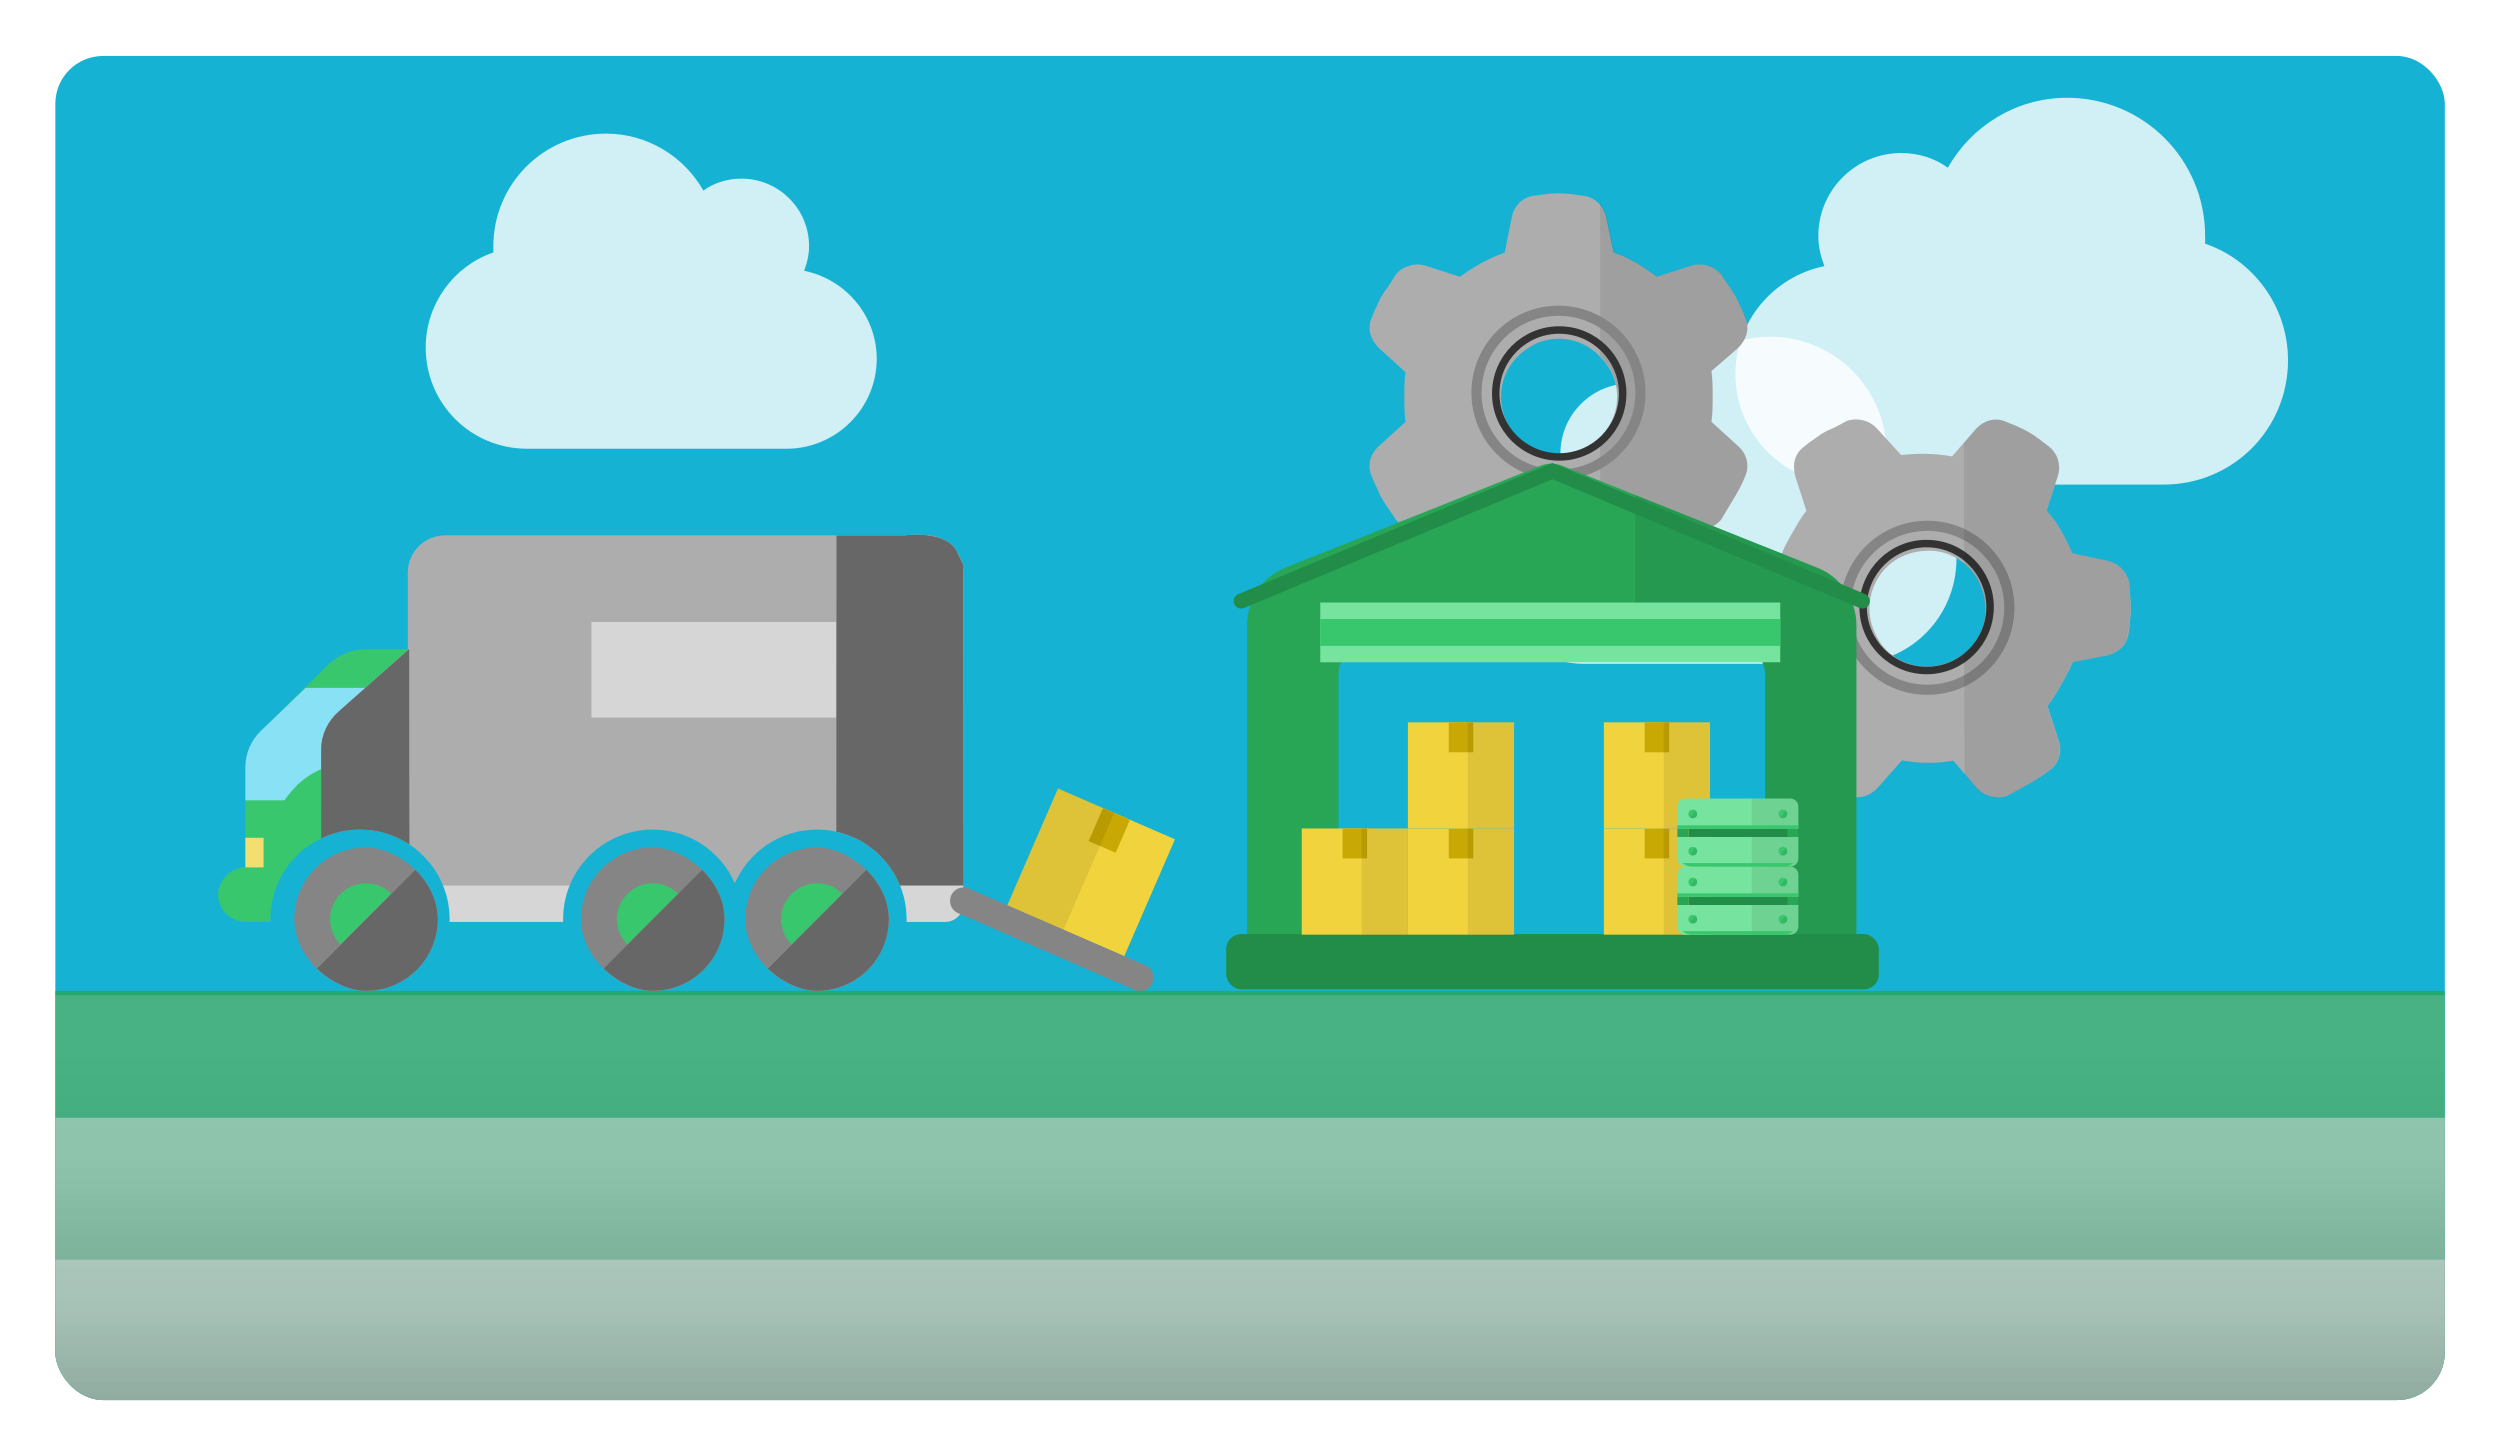 <svg width="1674" height="975" viewBox="0 0 1674 975" fill="none" xmlns="http://www.w3.org/2000/svg">
<g filter="url(#filter0_d_813_5422)">
<g clip-path="url(#clip0_813_5422)">
<rect x="42" y="35" width="1600" height="900" rx="32" fill="#16B2D4"/>
<path d="M1537 238.75C1537 202.906 1513.88 171.688 1481.5 160.703C1481.5 158.969 1481.5 157.234 1481.5 155.5C1481.5 104.625 1440.45 63 1389 63C1354.89 63 1324.83 82.078 1309.22 109.828C1300.55 103.469 1289.56 100 1278 100C1247.36 100 1222.5 124.859 1222.5 155.5C1222.5 163.016 1224.23 169.375 1226.55 175.734C1192.44 182.672 1167 212.734 1167 248C1167 289.047 1200.53 322 1241 322H1453.75C1500 322 1537 285 1537 238.75Z" fill="white" fill-opacity="0.8"/>
<path d="M1315 371.607C1315 341.299 1295.5 314.902 1268.2 305.614C1268.2 304.147 1268.2 302.681 1268.2 301.214C1268.2 258.196 1233.59 223 1190.2 223C1161.44 223 1136.09 239.132 1122.93 262.596C1115.61 257.219 1106.35 254.286 1096.6 254.286C1070.76 254.286 1049.8 275.306 1049.8 301.214C1049.8 307.569 1051.26 312.946 1053.21 318.324C1024.45 324.19 1003 349.609 1003 379.429C1003 414.136 1031.28 442 1065.4 442H1244.8C1283.8 442 1315 410.714 1315 371.607Z" fill="white" fill-opacity="0.8"/>
<path d="M290 230.179C290 200.978 308.875 175.545 335.3 166.596C335.3 165.183 335.3 163.77 335.3 162.357C335.3 120.911 368.803 87 410.8 87C438.641 87 463.178 102.542 475.919 125.15C482.997 119.969 491.962 117.143 501.4 117.143C526.409 117.143 546.7 137.395 546.7 162.357C546.7 168.48 545.284 173.661 543.397 178.842C571.237 184.493 592 208.984 592 237.714C592 271.154 564.631 298 531.6 298H357.95C320.2 298 290 267.857 290 230.179Z" fill="white" fill-opacity="0.8"/>
<path d="M1168.69 230.619L1150.89 246C1151.7 251.667 1151.7 257.333 1151.7 263C1151.7 268.667 1151.7 274.333 1150.89 280L1168.69 296.19C1174.36 301.048 1176.79 309.143 1173.55 316.429C1171.93 320.476 1169.5 325.333 1167.07 329.381L1164.65 333.429C1162.22 337.476 1159.79 341.524 1157.36 345.571C1152.51 351.238 1144.41 353.667 1137.13 351.238L1114.46 343.143C1105.56 350.429 1095.85 356.095 1084.52 360.143L1079.66 383.619C1078.04 391.714 1072.38 397.381 1065.09 398.19C1059.43 399 1053.76 399 1048.1 399C1043.24 399 1037.57 399 1031.91 398.19C1024.62 397.381 1018.15 391.714 1017.34 383.619L1011.67 360.143C1001.15 356.095 991.438 350.429 982.535 343.143L959.872 351.238C952.588 353.667 944.494 351.238 939.638 345.571C937.21 341.524 933.972 337.476 931.544 333.429L929.116 329.381C927.497 325.333 925.069 320.476 923.45 316.429C920.213 309.143 922.641 301.048 928.306 296.19L946.113 280C945.303 275.143 945.303 269.476 945.303 263C945.303 257.333 945.303 251.667 946.113 246.81L928.306 230.619C922.641 224.952 920.213 217.667 923.45 210.381C925.069 205.524 927.497 201.476 929.116 197.429L931.544 193.381C934.781 189.333 937.21 185.286 939.638 181.238C944.494 175.571 952.588 173.143 959.872 175.571L982.535 182.857C991.438 176.381 1001.15 170.714 1012.48 166.667L1017.34 142.381C1018.96 135.095 1024.62 129.429 1031.91 128.619C1037.57 127.81 1042.43 127 1048.1 127H1048.9C1054.57 127 1059.43 127.81 1065.09 128.619C1072.38 129.429 1078.85 135.095 1080.47 143.19L1085.33 166.667C1095.85 169.905 1105.56 176.381 1114.46 182.857L1137.13 175.571C1144.41 173.143 1152.51 175.571 1157.36 181.238C1159.79 185.286 1163.03 189.333 1165.46 193.381L1167.88 197.429C1169.5 201.476 1171.93 205.524 1173.55 210.381C1176.79 217.667 1174.36 224.952 1168.69 230.619ZM1010.05 263C1010.05 277.571 1017.34 289.714 1029.48 297C1040.81 304.286 1056.19 304.286 1068.33 297C1079.66 289.714 1087.76 277.571 1087.76 263C1087.76 249.238 1079.66 237.095 1068.33 229.81C1056.19 222.524 1040.81 222.524 1029.48 229.81C1017.34 237.095 1010.05 249.238 1010.05 263Z" fill="#ADADAD"/>
<path d="M1151.04 245.891L1168.73 230.524C1174.36 224.862 1176.78 217.583 1173.56 210.304C1171.95 205.451 1169.54 201.407 1167.93 197.363L1165.52 193.319C1163.1 189.275 1159.89 185.231 1157.47 181.188C1152.65 175.526 1144.6 173.1 1137.37 175.526L1114.85 182.805C1106 176.335 1096.35 169.864 1085.89 166.629L1081.06 143.174C1080.35 139.559 1078.66 136.429 1076.37 134V235.64C1083.61 242.813 1088.3 252.372 1088.3 262.875C1088.3 273.996 1083.61 283.701 1076.37 290.909V392C1078.24 389.657 1079.6 386.729 1080.26 383.385L1085.09 359.93C1096.35 355.886 1106 350.225 1114.85 342.946L1137.37 351.034C1144.6 353.46 1152.65 351.034 1157.47 345.372L1164.71 333.24L1167.12 329.196C1169.54 325.152 1171.95 320.3 1173.56 316.256C1176.78 308.976 1174.36 300.889 1168.73 296.036L1151.04 279.86C1151.84 274.198 1151.84 268.537 1151.84 262.875C1151.84 257.214 1151.84 251.552 1151.04 245.891Z" fill="black" fill-opacity="0.08"/>
<path d="M1416.02 436.41L1392.89 440.865C1390.78 446.18 1387.96 451.091 1385.15 456.002C1382.33 460.913 1379.51 465.824 1375.99 470.332L1383.42 493.24C1385.93 500.273 1384.02 508.5 1377.59 513.2C1374.17 515.902 1369.64 518.901 1365.52 521.198L1361.4 523.496C1357.28 525.794 1353.15 528.092 1349.03 530.389C1341.99 532.88 1333.75 530.95 1328.63 525.215L1312.95 506.902C1301.6 508.779 1290.34 508.849 1278.48 506.709L1262.59 524.634C1257.16 530.844 1249.42 532.931 1242.68 530.001C1237.36 527.879 1232.43 525.055 1227.51 522.231C1223.29 519.81 1218.36 516.986 1213.84 513.461C1207.91 509.128 1205.1 500.989 1208.42 493.57L1215.17 470.399C1208.03 461.647 1202.41 451.894 1198.29 441.142L1174.57 436.862C1167.03 435.336 1161.2 429.197 1159.8 421.865C1159.7 417.147 1158.9 412.025 1158.8 407.307L1158.7 402.588C1159.31 398.273 1159.61 392.853 1160.22 388.539C1161.02 380.61 1167.16 374.805 1174.5 373.419L1198.02 368.263C1199.73 363.65 1202.55 358.739 1205.77 353.126C1208.58 348.215 1211.4 343.303 1214.52 339.497L1207.09 316.59C1204.98 308.854 1206.49 301.33 1212.93 296.629C1216.75 293.226 1220.87 290.929 1224.29 288.228L1228.41 285.93C1233.24 284.036 1237.36 281.738 1241.48 279.44C1248.52 276.95 1256.76 278.879 1261.88 284.615L1277.96 302.226C1288.92 301.051 1300.17 300.981 1312.04 303.121L1328.33 284.493C1333.36 278.986 1341.1 276.899 1347.83 279.828C1353.16 281.951 1357.78 283.67 1362.7 286.494L1363.41 286.897C1368.33 289.721 1372.15 292.843 1376.67 296.369C1382.6 300.701 1385.41 308.84 1382.79 316.663L1375.35 339.43C1382.88 347.481 1388.1 357.935 1392.62 367.986L1415.94 372.968C1423.48 374.494 1429.31 380.633 1430.71 387.965C1430.81 392.683 1431.61 397.805 1431.71 402.523L1431.81 407.241C1431.2 411.556 1431.3 416.274 1430.3 421.291C1429.49 429.219 1423.76 434.323 1416.02 436.41ZM1262.04 385.401C1254.8 398.03 1255.1 412.184 1262.03 424.55C1268.25 436.513 1281.62 444.178 1295.79 443.915C1309.26 443.249 1322.33 436.759 1329.57 424.131C1336.42 412.203 1335.42 397.645 1329.19 385.683C1322.26 373.317 1308.89 365.651 1295.42 366.318C1281.25 366.58 1268.88 373.474 1262.04 385.401Z" fill="#ADADAD"/>
<circle cx="1295.5" cy="404.5" r="54.896" stroke="#858585" stroke-width="6.792"/>
<circle cx="1295" cy="404" r="42.5" stroke="#333333" stroke-width="5"/>
<path d="M1392.57 440.882L1415.69 436.397C1423.43 434.299 1429.16 429.184 1429.98 421.249C1430.99 416.227 1430.9 411.505 1431.5 407.186L1431.41 402.464C1431.32 397.742 1430.52 392.617 1430.43 387.895C1429.03 380.559 1423.22 374.421 1415.68 372.902L1392.38 367.943C1387.88 357.89 1382.67 347.433 1375.15 339.384L1382.62 316.59C1385.24 308.758 1382.44 300.616 1376.52 296.286C1372.01 292.763 1368.19 289.643 1363.28 286.822L1362.57 286.419C1357.65 283.598 1353.04 281.883 1347.71 279.765C1340.99 276.841 1333.25 278.939 1328.22 284.456L1320.06 293.787L1320.06 375.002C1323.6 377.955 1326.64 381.575 1328.96 385.727C1335.17 397.692 1336.15 412.261 1329.3 424.206C1326.83 428.521 1323.68 432.121 1320.06 435.02L1320.42 516.219L1328.24 525.373C1333.36 531.108 1341.59 533.03 1348.63 530.529L1361 523.616L1365.12 521.312C1369.24 519.008 1373.77 516.001 1377.19 513.294C1383.62 508.582 1385.55 500.346 1383.05 493.31L1375.65 470.392C1379.17 465.877 1381.99 460.958 1384.81 456.04C1387.63 451.122 1390.45 446.203 1392.57 440.882Z" fill="black" fill-opacity="0.08"/>
<circle cx="1048.5" cy="260.5" r="54.896" stroke="#858585" stroke-width="6.792"/>
<circle cx="1049" cy="261" r="42.5" stroke="#333333" stroke-width="5"/>
<path d="M840 635.669V415.932C840 399.352 849.562 384.047 865.5 377.67L1036.35 309.435C1040.81 307.522 1046.55 307.522 1051.01 309.435L1221.86 377.67C1237.8 384.047 1248 399.352 1248 415.932V635.669C1248 644.597 1240.99 632.753 1232.7 632.753H1202.1C1193.17 632.753 1186.8 644.597 1186.8 635.669V449.093C1186.8 438.252 1177.24 428.686 1166.4 428.686H921.6C910.125 428.686 901.2 438.252 901.2 449.093V635.669C901.2 644.597 894.187 632.753 885.9 632.753H855.3C846.375 632.753 840 644.597 840 635.669Z" fill="#28A656"/>
<path d="M1248 416.061C1248 399.49 1237.83 384.194 1221.94 377.82L1100 329V428.808H1166.65C1177.45 428.808 1186.98 438.368 1186.98 449.202V635.671C1186.98 644.593 1193.34 632.757 1202.24 632.757H1232.75C1241.01 632.757 1248 644.593 1248 635.671V416.061Z" fill="black" fill-opacity="0.08"/>
<rect x="826" y="623" width="437" height="37" rx="10" fill="#228C49"/>
<path d="M836 400L1044.46 313L1252 400" stroke="#228C49" stroke-width="10" stroke-linecap="round"/>
<rect x="889" y="401" width="308" height="40" fill="#76E49E"/>
<rect x="889" y="412" width="308" height="18" fill="#39C76D"/>
<rect x="947.685" y="552.286" width="71.076" height="71.076" fill="#F1D33D"/>
<rect x="975.022" y="552.286" width="16.402" height="20.047" fill="#C8A802"/>
<rect x="987.779" y="552.286" width="30.982" height="71.076" fill="black" fill-opacity="0.08"/>
<rect x="947.685" y="481.21" width="71.076" height="71.076" fill="#F1D33D"/>
<rect x="975.022" y="481.21" width="16.402" height="20.047" fill="#C8A802"/>
<rect x="987.779" y="481.21" width="30.982" height="71.076" fill="black" fill-opacity="0.08"/>
<rect x="1078.9" y="552.286" width="71.076" height="71.076" fill="#F1D33D"/>
<rect x="1106.24" y="552.286" width="16.402" height="20.047" fill="#C8A802"/>
<rect x="1119" y="552.286" width="30.982" height="71.076" fill="black" fill-opacity="0.08"/>
<rect x="1078.9" y="481.21" width="71.076" height="71.076" fill="#F1D33D"/>
<rect x="1106.24" y="481.21" width="16.402" height="20.047" fill="#C8A802"/>
<rect x="1119" y="481.21" width="30.982" height="71.076" fill="black" fill-opacity="0.08"/>
<rect x="876.609" y="552.286" width="71.076" height="71.076" fill="#F1D33D"/>
<rect x="903.946" y="552.286" width="16.402" height="20.047" fill="#C8A802"/>
<rect x="916.703" y="552.286" width="30.982" height="71.076" fill="black" fill-opacity="0.08"/>
<path d="M1209.11 618.021C1209.11 620.971 1206.71 623.362 1203.76 623.362H1133.45C1130.5 623.362 1128.11 620.971 1128.11 618.021V603.503H1209.11V618.021ZM1203.76 577.801C1206.71 577.801 1209.11 580.192 1209.11 583.143V598.051H1128.11V583.143C1128.11 580.192 1130.5 577.801 1133.45 577.801H1203.76Z" fill="#76E49E"/>
<path d="M1209.11 618.021V583.143C1209.11 580.192 1206.71 577.801 1203.76 577.801H1177.95V623.362H1203.76C1206.71 623.362 1209.11 620.971 1209.11 618.021Z" fill="black" fill-opacity="0.08"/>
<rect x="1201.71" y="598.051" width="7.399" height="5.452" fill="#28A656"/>
<rect x="1135.51" y="598.051" width="66.201" height="5.452" fill="#228C49"/>
<rect x="1128.11" y="598.051" width="7.399" height="5.452" fill="#28A656"/>
<path d="M1137.94 623.362H1199.47C1201.89 623.362 1204.1 622.482 1205.8 621.025H1131.61C1133.32 622.482 1135.53 623.362 1137.94 623.362Z" fill="#39C76D"/>
<rect x="1128.11" y="595.714" width="80.998" height="2.336" fill="#39C76D"/>
<circle cx="1138.43" cy="588.121" r="2.921" fill="#39C76D"/>
<path d="M1138.43 591.041C1140.04 591.041 1141.35 589.734 1141.35 588.121C1141.35 587.165 1140.89 586.317 1140.18 585.784L1136.67 590.457C1137.16 590.824 1137.77 591.041 1138.43 591.041Z" fill="black" fill-opacity="0.08"/>
<circle cx="1198.79" cy="588.121" r="2.921" fill="#39C76D"/>
<path d="M1198.79 591.041C1200.4 591.041 1201.71 589.734 1201.71 588.121C1201.71 587.165 1201.25 586.317 1200.54 585.784L1197.03 590.457C1197.52 590.824 1198.13 591.041 1198.79 591.041Z" fill="black" fill-opacity="0.08"/>
<circle cx="1138.43" cy="613.044" r="2.921" fill="#39C76D"/>
<path d="M1138.43 615.964C1140.04 615.964 1141.35 614.657 1141.35 613.044C1141.35 612.088 1140.89 611.24 1140.18 610.707L1136.67 615.38C1137.16 615.747 1137.77 615.964 1138.43 615.964Z" fill="black" fill-opacity="0.08"/>
<circle cx="1198.79" cy="613.044" r="2.921" fill="#39C76D"/>
<path d="M1198.79 615.964C1200.4 615.964 1201.71 614.657 1201.71 613.044C1201.71 612.088 1201.25 611.24 1200.54 610.707L1197.03 615.38C1197.52 615.747 1198.13 615.964 1198.79 615.964Z" fill="black" fill-opacity="0.08"/>
<path d="M1209.11 572.459C1209.11 575.409 1206.71 577.801 1203.76 577.801H1133.45C1130.5 577.801 1128.11 575.409 1128.11 572.459V557.941H1209.11V572.459ZM1203.76 532.239C1206.71 532.239 1209.11 534.631 1209.11 537.581V552.489H1128.11V537.581C1128.11 534.631 1130.5 532.239 1133.45 532.239H1203.76Z" fill="#76E49E"/>
<path d="M1209.11 572.459V537.581C1209.11 534.631 1206.71 532.239 1203.76 532.239H1177.95V577.801H1203.76C1206.71 577.801 1209.11 575.409 1209.11 572.459Z" fill="black" fill-opacity="0.08"/>
<rect x="1201.71" y="552.489" width="7.399" height="5.452" fill="#28A656"/>
<rect x="1135.51" y="552.489" width="66.201" height="5.452" fill="#228C49"/>
<rect x="1128.11" y="552.489" width="7.399" height="5.452" fill="#28A656"/>
<path d="M1137.94 577.8H1199.47C1201.89 577.8 1204.1 576.921 1205.8 575.464H1131.61C1133.32 576.921 1135.53 577.8 1137.94 577.8Z" fill="#39C76D"/>
<rect x="1128.11" y="550.152" width="80.998" height="2.336" fill="#39C76D"/>
<circle cx="1138.43" cy="542.558" r="2.921" fill="#39C76D"/>
<path d="M1138.43 545.479C1140.04 545.479 1141.35 544.171 1141.35 542.558C1141.35 541.603 1140.89 540.755 1140.18 540.222L1136.67 544.895C1137.16 545.262 1137.77 545.479 1138.43 545.479Z" fill="black" fill-opacity="0.08"/>
<circle cx="1198.79" cy="542.558" r="2.921" fill="#39C76D"/>
<path d="M1198.79 545.479C1200.4 545.479 1201.71 544.171 1201.71 542.558C1201.71 541.603 1201.25 540.755 1200.54 540.222L1197.03 544.895C1197.52 545.262 1198.13 545.479 1198.79 545.479Z" fill="black" fill-opacity="0.08"/>
<circle cx="1138.43" cy="567.482" r="2.921" fill="#39C76D"/>
<path d="M1138.43 570.403C1140.04 570.403 1141.35 569.095 1141.35 567.482C1141.35 566.527 1140.89 565.678 1140.18 565.146L1136.67 569.819C1137.16 570.185 1137.77 570.403 1138.43 570.403Z" fill="black" fill-opacity="0.08"/>
<circle cx="1198.79" cy="567.482" r="2.921" fill="#39C76D"/>
<path d="M1198.79 570.403C1200.4 570.403 1201.71 569.095 1201.71 567.482C1201.71 566.527 1201.25 565.678 1200.54 565.146L1197.03 569.819C1197.52 570.185 1198.13 570.403 1198.79 570.403Z" fill="black" fill-opacity="0.08"/>
<g clip-path="url(#clip1_813_5422)">
<path d="M278 381C278 367.193 289.193 356 303 356H625C638.807 356 650 367.193 650 381V549H278V381Z" fill="#ADADAD"/>
<path d="M279 562.883C289.235 569.636 297.28 579.44 301.838 591H386.162C394.937 568.747 416.629 553 442 553C466.598 553 487.739 567.802 497.001 588.984C506.263 567.802 527.402 553 552 553C577.371 553 599.063 568.747 607.838 591H650V385H279V562.883Z" fill="#ADADAD"/>
<path d="M250.268 432.249C240.569 432.249 230.87 436.243 224.024 443.09L180.096 487.024C173.25 493.871 169.256 503.571 169.256 513.271V578.316C159.557 578.317 151 586.875 151 596.574C151 606.844 159.557 614.833 169.256 614.833H186.028C186.01 614.224 186 613.613 186 613C186 579.863 212.863 553 246 553C258.102 553 269.367 556.584 278.793 562.747V432.249H250.268Z" fill="#39C76D"/>
<path d="M179.519 487.038C172.962 493.348 169.256 502.057 169.256 511.158V533.431H195.377C196.626 531.587 197.986 529.826 199.45 528.158C209.192 516.065 224.119 508.326 240.856 508.326C247.809 508.326 260.537 508.326 260.537 508.326V458.115H209.572L179.519 487.038Z" fill="#89E1F5"/>
<rect width="12.171" height="19.78" transform="matrix(-1 0 0 1 181.427 558.536)" fill="#F4DE70"/>
<g clip-path="url(#clip2_813_5422)">
<rect width="96" height="96" rx="48" transform="matrix(0 1 1 0 394 565)" fill="#858585"/>
<circle cx="24" cy="24" r="24" transform="matrix(0 1 1 0 418 589)" fill="#39C76D"/>
<g style="mix-blend-mode:overlay">
<path d="M490 661H394L490 565V661Z" fill="url(#paint0_linear_813_5422)"/>
<path d="M490 661H394L490 565V661Z" fill="#676767"/>
</g>
</g>
<g clip-path="url(#clip3_813_5422)">
<rect width="96" height="96" rx="48" transform="matrix(0 1 1 0 504 565)" fill="#858585"/>
<circle cx="24" cy="24" r="24" transform="matrix(0 1 1 0 528 589)" fill="#39C76D"/>
<g style="mix-blend-mode:overlay">
<path d="M600 661H504L600 565V661Z" fill="url(#paint1_linear_813_5422)"/>
<path d="M600 661H504L600 565V661Z" fill="#676767"/>
</g>
</g>
<g clip-path="url(#clip4_813_5422)">
<rect width="96" height="96" rx="48" transform="matrix(0 1 1 0 202 565)" fill="#858585"/>
<circle cx="24" cy="24" r="24" transform="matrix(0 1 1 0 226 589)" fill="#39C76D"/>
<g style="mix-blend-mode:overlay">
<path d="M298 661H202L298 565V661Z" fill="url(#paint2_linear_813_5422)"/>
<path d="M298 661H202L298 565V661Z" fill="#676767"/>
</g>
</g>
<rect width="200" height="64" transform="matrix(-1 0 0 1 601 414)" fill="#D6D6D6"/>
<g style="mix-blend-mode:overlay">
<path d="M646 367.5C639.018 352.039 611.139 355.98 611 356H565V554.412C585.178 558.869 601.54 573.485 608.45 592.62L763 605.5C763 605.5 653.003 383.005 646 367.5Z" fill="url(#paint3_linear_813_5422)"/>
<path d="M646 367.5C639.018 352.039 611.139 355.98 611 356H565V554.412C585.178 558.869 601.54 573.485 608.45 592.62L763 605.5C763 605.5 653.003 383.005 646 367.5Z" fill="#676767"/>
</g>
<path d="M607.633 590.488C610.448 597.44 612 605.039 612 613C612 613.613 611.99 614.224 611.972 614.833H638C644.627 614.833 650 609.46 650 602.833V590.488H607.633ZM301.633 590.488C304.448 597.44 306 605.039 306 613C306 613.613 305.99 614.224 305.972 614.833H382.028C382.01 614.224 382 613.613 382 613C382 605.039 383.552 597.44 386.367 590.488H301.633Z" fill="#D6D6D6"/>
<g style="mix-blend-mode:overlay">
<path d="M231.677 473.953C224.302 480.491 220 489.754 220 499.017V558.91C227.866 555.122 236.685 553 246 553C258.191 553 269.533 556.636 279 562.883V432L231.677 473.953Z" fill="url(#paint4_linear_813_5422)"/>
<path d="M231.677 473.953C224.302 480.491 220 489.754 220 499.017V558.91C227.866 555.122 236.685 553 246 553C258.191 553 269.533 556.636 279 562.883V432L231.677 473.953Z" fill="#676767"/>
</g>
</g>
<rect width="85.414" height="85.414" transform="matrix(-0.917 -0.398 -0.398 0.917 791.706 559.533)" fill="#F1D33D"/>
<rect width="19.711" height="24.091" transform="matrix(-0.917 -0.398 -0.398 0.917 761.57 546.456)" fill="#C8A802"/>
<rect width="41.065" height="85.414" transform="matrix(-0.917 -0.398 -0.398 0.917 751.022 541.879)" fill="black" fill-opacity="0.08"/>
<path d="M768.326 652.184L650.107 600.737" stroke="#858585" stroke-width="18" stroke-linecap="round"/>
<rect opacity="0.8" x="19" y="661" width="1646" height="275" fill="#28A656"/>
<g style="mix-blend-mode:color-burn">
<rect x="19" y="664" width="1645" height="274" fill="url(#paint5_linear_813_5422)" fill-opacity="0.2"/>
</g>
<g style="mix-blend-mode:color-burn">
<rect x="20" y="746" width="1645" height="274" fill="url(#paint6_linear_813_5422)" fill-opacity="0.5"/>
</g>
<g style="mix-blend-mode:color-burn">
<rect x="20" y="841" width="1645" height="274" fill="url(#paint7_linear_813_5422)" fill-opacity="0.5"/>
</g>
</g>
</g>
<defs>
<filter id="filter0_d_813_5422" x="0.333" y="0.753" width="1673.44" height="973.44" filterUnits="userSpaceOnUse" color-interpolation-filters="sRGB">
<feFlood flood-opacity="0" result="BackgroundImageFix"/>
<feColorMatrix in="SourceAlpha" type="matrix" values="0 0 0 0 0 0 0 0 0 0 0 0 0 0 0 0 0 0 127 0" result="hardAlpha"/>
<feOffset dx="-4.947" dy="2.473"/>
<feGaussianBlur stdDeviation="18.36"/>
<feComposite in2="hardAlpha" operator="out"/>
<feColorMatrix type="matrix" values="0 0 0 0 0 0 0 0 0 0 0 0 0 0 0 0 0 0 0.1 0"/>
<feBlend mode="normal" in2="BackgroundImageFix" result="effect1_dropShadow_813_5422"/>
<feBlend mode="normal" in="SourceGraphic" in2="effect1_dropShadow_813_5422" result="shape"/>
</filter>
<linearGradient id="paint0_linear_813_5422" x1="372.329" y1="618.75" x2="520.072" y2="618.75" gradientUnits="userSpaceOnUse">
<stop stop-color="#D9D9D9"/>
<stop offset="1" stop-color="#737373"/>
</linearGradient>
<linearGradient id="paint1_linear_813_5422" x1="482.329" y1="618.75" x2="630.072" y2="618.75" gradientUnits="userSpaceOnUse">
<stop stop-color="#D9D9D9"/>
<stop offset="1" stop-color="#737373"/>
</linearGradient>
<linearGradient id="paint2_linear_813_5422" x1="180.329" y1="618.75" x2="328.072" y2="618.75" gradientUnits="userSpaceOnUse">
<stop stop-color="#D9D9D9"/>
<stop offset="1" stop-color="#737373"/>
</linearGradient>
<linearGradient id="paint3_linear_813_5422" x1="675.86" y1="299.11" x2="675.86" y2="683.801" gradientUnits="userSpaceOnUse">
<stop stop-color="#D9D9D9"/>
<stop offset="1" stop-color="#737373"/>
</linearGradient>
<linearGradient id="paint4_linear_813_5422" x1="245.966" y1="394.979" x2="245.966" y2="647.373" gradientUnits="userSpaceOnUse">
<stop stop-color="#D9D9D9"/>
<stop offset="1" stop-color="#737373"/>
</linearGradient>
<linearGradient id="paint5_linear_813_5422" x1="973.688" y1="697.381" x2="973.688" y2="925.83" gradientUnits="userSpaceOnUse">
<stop stop-color="#D9D9D9"/>
<stop offset="1" stop-color="#737373"/>
</linearGradient>
<linearGradient id="paint6_linear_813_5422" x1="974.688" y1="779.381" x2="974.688" y2="1007.83" gradientUnits="userSpaceOnUse">
<stop stop-color="#D9D9D9"/>
<stop offset="1" stop-color="#737373"/>
</linearGradient>
<linearGradient id="paint7_linear_813_5422" x1="974.688" y1="874.381" x2="974.688" y2="1102.83" gradientUnits="userSpaceOnUse">
<stop stop-color="#D9D9D9"/>
<stop offset="1" stop-color="#737373"/>
</linearGradient>
<clipPath id="clip0_813_5422">
<rect x="42" y="35" width="1600" height="900" rx="32" fill="white"/>
</clipPath>
<clipPath id="clip1_813_5422">
<rect width="499" height="318" fill="white" transform="matrix(-1 0 0 1 650 344)"/>
</clipPath>
<clipPath id="clip2_813_5422">
<rect width="96" height="96" rx="48" transform="matrix(0 1 1 0 394 565)" fill="white"/>
</clipPath>
<clipPath id="clip3_813_5422">
<rect width="96" height="96" rx="48" transform="matrix(0 1 1 0 504 565)" fill="white"/>
</clipPath>
<clipPath id="clip4_813_5422">
<rect width="96" height="96" rx="48" transform="matrix(0 1 1 0 202 565)" fill="white"/>
</clipPath>
</defs>
</svg>

